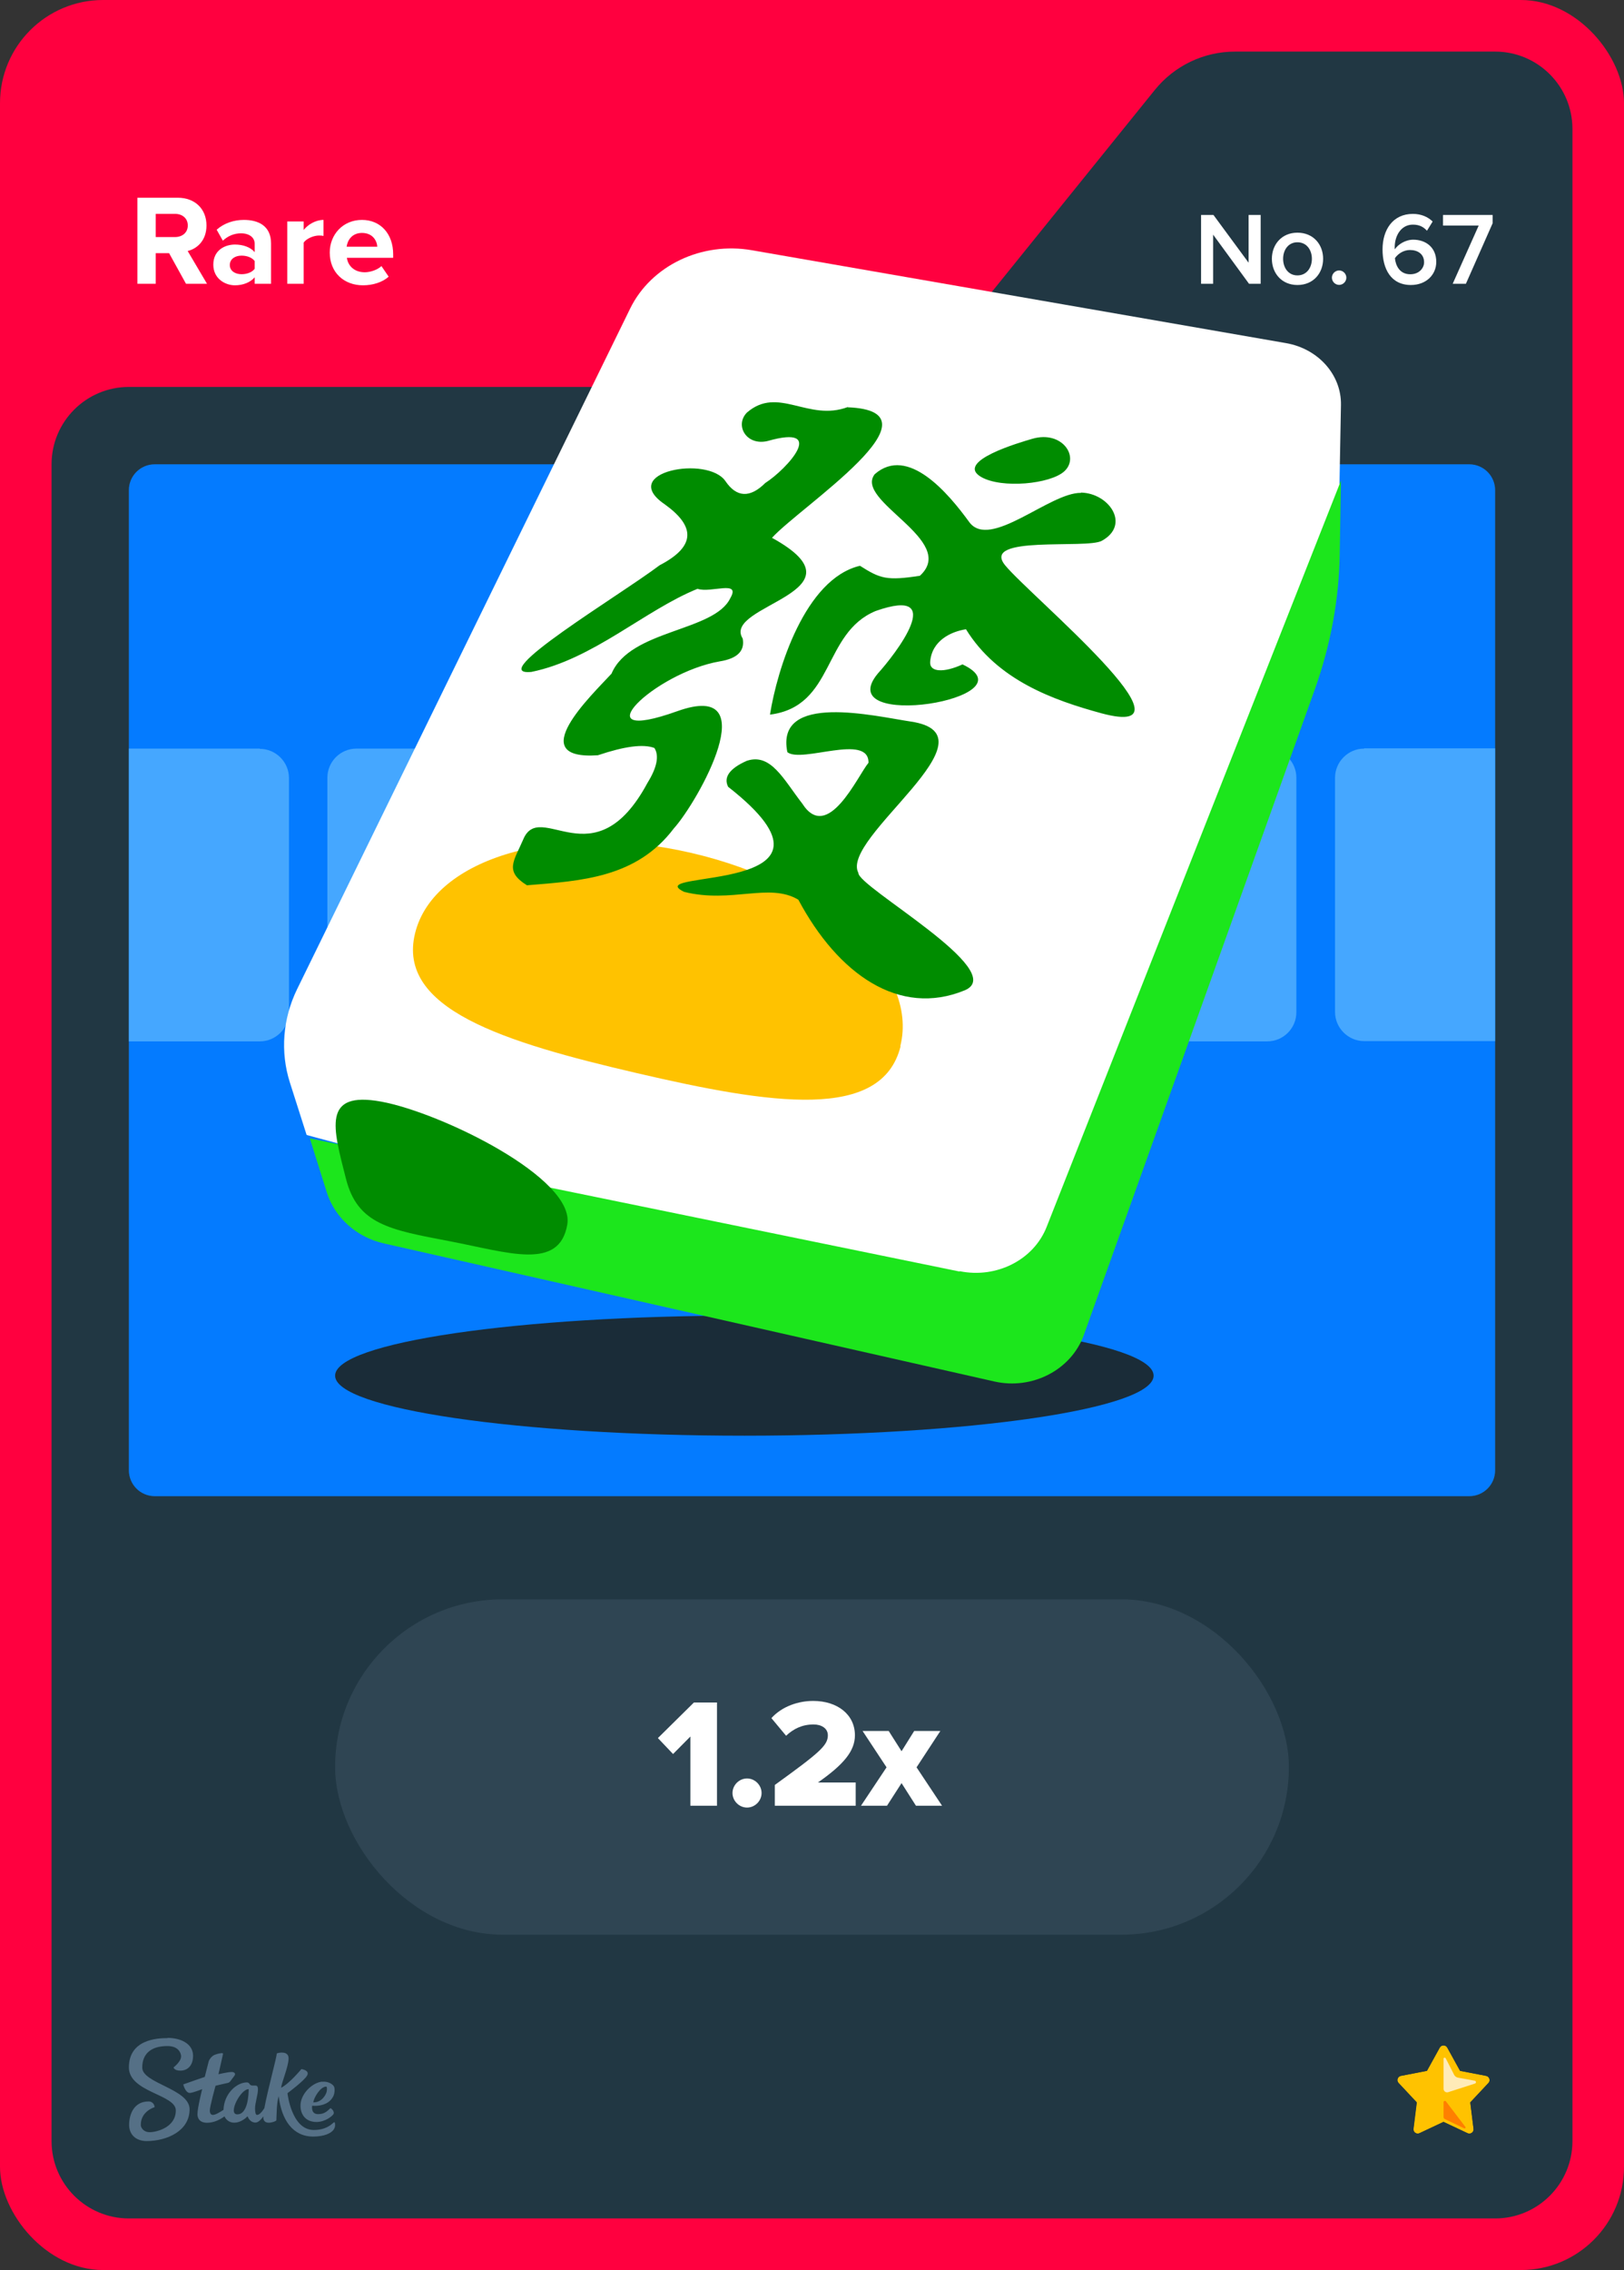 <svg width="63" height="88" viewBox="0 0 63 88" fill="none" xmlns="http://www.w3.org/2000/svg">
<rect x="0" y="0" width="63" height="88" fill="#333333" stroke="none"/>
<rect width="63" height="88" rx="4" fill="#FF003F"/>
<path d="M36.701 13.513L44.799 3.487C45.559 2.546 46.702 2 47.911 2H58C59.657 2 61 3.343 61 5V83C61 84.657 59.657 86 58 86H5C3.343 86 2 84.657 2 83V18C2 16.343 3.343 15 5 15H33.589C34.798 15 35.941 14.454 36.701 13.513Z" fill="#213743"/>
<rect x="5" y="18" width="53" height="40" rx="1" fill="#2F4553"/>
<g clip-path="url(#clip0_26835_29230)">
<path d="M57 18H6C5.448 18 5 18.448 5 19V57C5 57.552 5.448 58 6 58H57C57.552 58 58 57.552 58 57V19C58 18.448 57.552 18 57 18Z" fill="#047BFF"/>
<path d="M10.08 29.02H5V40.37H10.08C10.7 40.37 11.21 39.86 11.21 39.24V30.16C11.21 29.54 10.7 29.03 10.08 29.03V29.02Z" fill="#45A7FF"/>
<path d="M19.85 29.02H13.83C13.206 29.02 12.7 29.526 12.7 30.15V39.24C12.7 39.864 13.206 40.37 13.83 40.37H19.85C20.474 40.37 20.98 39.864 20.98 39.24V30.15C20.98 29.526 20.474 29.02 19.85 29.02Z" fill="#45A7FF"/>
<path d="M49.16 29.02H43.14C42.516 29.02 42.01 29.526 42.01 30.15V39.24C42.01 39.864 42.516 40.37 43.14 40.37H49.16C49.784 40.37 50.29 39.864 50.29 39.24V30.15C50.29 29.526 49.784 29.02 49.16 29.02Z" fill="#45A7FF"/>
<path d="M52.92 29.02C52.3 29.02 51.79 29.53 51.79 30.15V39.23C51.79 39.85 52.3 40.36 52.92 40.36H58V29.01H52.92V29.02Z" fill="#45A7FF"/>
<path d="M28.876 55.656C37.644 55.656 44.752 54.614 44.752 53.328C44.752 52.042 37.644 51 28.876 51C20.108 51 13 52.042 13 53.328C13 54.614 20.108 55.656 28.876 55.656Z" fill="#1A2C38"/>
<path d="M51.96 18.898L52.02 15.704C52.044 14.536 51.145 13.523 49.898 13.303L29.17 9.701C27.216 9.36 25.262 10.296 24.447 11.959L11.524 38.349C10.972 39.483 10.864 40.772 11.248 41.972L11.895 43.999L40.331 51.631L51.972 18.898H51.96Z" fill="white"/>
<path d="M34.937 40.556C34.211 43.478 29.916 42.811 24.717 41.603C19.518 40.395 15.377 39.107 16.103 36.174C16.829 33.241 21.636 31.86 26.835 33.068C32.034 34.276 35.663 37.635 34.925 40.556H34.937Z" fill="#FFC200"/>
<path d="M32.882 15.789C36.771 15.939 31.046 19.638 29.948 20.849C33.789 22.961 27.979 23.442 28.812 24.755C28.9 25.234 28.605 25.528 27.926 25.638C25.368 26.079 22.463 28.931 26.271 27.571C29.75 26.326 27.076 31.08 26.139 32.116C24.689 34.031 22.56 34.147 20.442 34.319C19.557 33.77 19.939 33.378 20.293 32.552C20.951 30.945 23.055 34.19 25.12 30.345C25.494 29.742 25.574 29.288 25.386 28.996C24.954 28.833 24.227 28.931 23.194 29.278C20.289 29.479 22.946 26.955 23.723 26.115C24.444 24.398 27.718 24.491 28.334 23.182C28.746 22.469 27.576 23.002 27.059 22.826C25.014 23.654 23.008 25.558 20.618 26.047C18.765 26.234 24.057 23.07 25.59 21.912C27.078 21.14 26.899 20.349 25.79 19.552C23.94 18.298 27.469 17.631 28.151 18.664C28.575 19.282 29.094 19.314 29.685 18.726C30.554 18.165 32.108 16.43 29.776 17.097C28.95 17.292 28.494 16.485 28.974 15.995C30.19 14.941 31.348 16.36 32.894 15.778L32.882 15.789ZM35.328 27.971C38.848 28.49 32.586 32.479 33.298 33.835C33.264 34.378 39.199 37.66 37.421 38.392C34.888 39.433 32.513 37.769 30.971 34.879C29.847 34.204 28.381 35.031 26.541 34.575C24.708 33.688 33.669 34.74 28.247 30.502C28.061 30.133 28.297 29.793 28.967 29.495C29.903 29.18 30.392 30.209 31.124 31.154C32.111 32.692 33.271 30.074 33.691 29.571C33.713 28.407 31.092 29.601 30.544 29.158C30.068 26.82 33.954 27.768 35.328 27.971ZM41.934 19.096C43.021 19.116 43.869 20.34 42.746 20.963C42.159 21.296 38.024 20.732 38.993 21.915C39.963 23.097 46.808 28.748 42.731 27.652C40.855 27.14 38.694 26.369 37.473 24.394C36.891 24.483 36.148 24.835 36.084 25.655C36.052 26.065 36.62 26.086 37.339 25.756C40.143 27.083 32.166 28.378 34.057 26.106C34.711 25.386 36.816 22.684 33.969 23.686C31.898 24.546 32.39 27.384 29.87 27.703C30.144 25.967 31.224 22.437 33.361 21.933C34.149 22.435 34.401 22.518 35.686 22.32C37.186 20.949 33.117 19.421 33.934 18.382C35.224 17.253 36.797 19.134 37.598 20.236C38.4 21.338 40.726 19.084 41.934 19.107L41.934 19.096ZM40.051 17.009C41.205 16.675 41.899 17.719 41.284 18.274C40.744 18.763 38.867 18.95 38.065 18.492C37.013 17.884 39.589 17.144 40.051 17.009Z" fill="#008C00"/>
<path d="M37.219 49.291L12.02 44.132L12.678 46.225C12.99 47.209 13.839 47.97 14.904 48.205L38.571 53.554C40.043 53.889 41.551 53.106 42.041 51.764L51.015 26.699C51.614 25.009 51.949 23.241 51.972 21.462L52.02 18.631L40.605 47.556C40.103 48.843 38.655 49.57 37.231 49.279L37.219 49.291Z" fill="#1CE61C"/>
<path d="M22.007 47.47C21.698 49.268 19.737 48.554 17.422 48.113C15.106 47.673 13.868 47.458 13.421 45.696C12.917 43.719 12.481 42.279 14.797 42.707C17.112 43.136 22.317 45.672 22.007 47.47Z" fill="#008C00"/>
</g>
<path fill-rule="evenodd" clip-rule="evenodd" d="M6.498 79C6.99 79 7.486 79.213 7.49 79.691C7.49 80.104 7.247 80.27 6.998 80.27C6.75 80.27 6.733 80.144 6.733 80.144C6.733 80.144 7.025 79.926 7.025 79.717C7.025 79.609 6.942 79.313 6.489 79.317C5.858 79.317 5.518 79.617 5.518 80.152C5.518 80.765 7.351 80.974 7.355 81.765C7.355 82.613 6.476 82.996 5.692 83C5.283 83 5.013 82.761 5.009 82.378C5.009 81.926 5.222 81.465 5.758 81.465C5.884 81.457 5.988 81.552 5.997 81.678C5.997 81.678 5.997 81.683 5.997 81.687C5.997 81.687 5.457 81.839 5.462 82.378C5.462 82.478 5.566 82.661 5.819 82.656C6.071 82.652 6.824 82.474 6.82 81.809C6.82 81.191 5.004 81.109 5 80.148C5 79.065 6.088 79.009 6.498 79.009V79ZM10.747 79.6C10.812 79.57 11.213 79.491 11.195 79.813C11.182 80.135 10.939 80.691 10.904 80.935C11.23 80.77 11.692 80.209 11.692 80.209C11.692 80.209 12.018 80.252 11.918 80.452C11.818 80.652 11.152 81.144 11.152 81.144C11.152 81.144 11.304 82.57 12.171 82.57C12.645 82.57 12.85 82.361 12.937 82.287C12.959 82.27 12.976 82.265 12.985 82.278C13.02 82.387 12.994 82.504 12.915 82.591C12.819 82.696 12.597 82.822 12.153 82.826C11.365 82.826 10.925 82.196 10.812 81.261C10.725 81.535 10.734 81.983 10.721 82.2C10.695 82.243 10.251 82.417 10.216 82.117C10.216 82.091 10.216 82.07 10.216 82.043C10.133 82.161 10.02 82.283 9.911 82.283C9.72 82.283 9.637 82.122 9.602 82.039C9.576 82.07 9.363 82.287 9.088 82.287C8.923 82.291 8.775 82.196 8.709 82.043C8.57 82.144 8.322 82.291 8.039 82.291C7.734 82.291 7.66 82.109 7.66 81.957C7.66 81.713 7.843 80.987 7.843 80.987C7.843 80.987 7.486 81.13 7.364 81.135C7.194 81.135 7.112 80.822 7.112 80.813C7.112 80.809 7.112 80.8 7.12 80.8C7.22 80.761 7.943 80.513 7.943 80.513C7.943 80.513 8.078 79.983 8.096 79.913C8.113 79.844 8.213 79.7 8.331 79.656C8.418 79.622 8.509 79.6 8.601 79.591C8.631 79.591 8.653 79.6 8.653 79.617C8.653 79.635 8.474 80.409 8.474 80.409C8.474 80.409 8.849 80.322 8.988 80.322C9.097 80.322 9.154 80.387 9.093 80.47C9.032 80.552 8.962 80.648 8.927 80.691C8.888 80.735 8.862 80.743 8.77 80.761C8.644 80.787 8.361 80.856 8.361 80.856C8.361 80.856 8.135 81.678 8.139 81.817C8.139 81.896 8.165 81.987 8.261 81.987C8.357 81.987 8.54 81.874 8.67 81.791C8.692 81.152 9.188 80.726 9.576 80.726C9.702 80.726 9.654 80.848 9.798 80.848H9.889C9.946 80.848 10.007 80.852 10.007 80.996C10.007 81.196 9.894 81.526 9.894 81.735C9.894 81.883 9.915 81.987 9.972 81.987C10.068 81.987 10.177 81.848 10.255 81.726C10.381 81.03 10.734 79.761 10.734 79.617L10.747 79.6ZM12.502 80.7C12.767 80.678 12.933 80.822 12.963 80.9C12.994 80.978 12.989 81.161 12.915 81.291C12.684 81.704 12.11 81.63 12.11 81.63C12.11 81.63 12.044 81.957 12.341 81.957C12.593 81.957 12.706 81.83 12.815 81.726C12.859 81.726 12.994 81.865 12.933 81.961C12.885 82.035 12.619 82.257 12.28 82.261C11.74 82.261 11.605 81.8 11.674 81.47C11.766 81.061 12.175 80.722 12.502 80.696V80.7ZM9.646 80.987C9.323 80.987 8.827 81.97 9.206 81.965C9.619 81.965 9.646 81.183 9.646 81.004V80.987ZM12.641 80.891C12.423 80.9 12.175 81.317 12.153 81.5C12.48 81.513 12.654 81.196 12.676 81.07C12.689 80.974 12.693 80.887 12.641 80.887V80.891Z" fill="#557086"/>
<path d="M56.144 79.378L56.641 80.278L57.652 80.473C57.779 80.499 57.83 80.656 57.741 80.749L57.036 81.501L57.163 82.524C57.181 82.656 57.045 82.749 56.93 82.694L56 82.257L55.07 82.694C54.951 82.749 54.82 82.652 54.837 82.524L54.964 81.501L54.259 80.749C54.17 80.656 54.221 80.499 54.348 80.473L55.359 80.278L55.856 79.378C55.919 79.263 56.085 79.263 56.144 79.378Z" fill="#FFC200"/>
<path d="M56 79.293C56.055 79.293 56.115 79.323 56.144 79.378L56.641 80.278L57.652 80.473C57.779 80.499 57.83 80.656 57.741 80.749L57.036 81.501L57.163 82.524C57.176 82.626 57.096 82.711 56.998 82.711C56.977 82.711 56.951 82.707 56.926 82.694L55.996 82.257L55.066 82.694C55.04 82.707 55.019 82.711 54.994 82.711C54.9 82.711 54.815 82.626 54.828 82.524L54.955 81.501L54.251 80.749C54.161 80.656 54.212 80.499 54.34 80.473L55.35 80.278L55.847 79.378C55.877 79.323 55.936 79.293 55.992 79.293M56 79.081C55.864 79.081 55.737 79.157 55.669 79.276L55.219 80.091L54.306 80.265C54.17 80.291 54.059 80.388 54.017 80.52C53.974 80.652 54.008 80.796 54.102 80.894L54.739 81.573L54.624 82.495C54.611 82.601 54.645 82.711 54.713 82.792C54.786 82.873 54.888 82.919 54.998 82.919C55.053 82.919 55.108 82.906 55.159 82.881L56 82.486L56.841 82.881C56.892 82.906 56.947 82.919 57.002 82.919C57.112 82.919 57.214 82.873 57.287 82.792C57.359 82.711 57.393 82.601 57.376 82.495L57.261 81.573L57.898 80.894C57.992 80.792 58.026 80.647 57.983 80.52C57.941 80.388 57.83 80.291 57.694 80.265L56.781 80.091L56.331 79.276C56.263 79.157 56.136 79.081 56 79.081Z" fill="#213743"/>
<path d="M56 79.815V80.974C56 81.068 56.089 81.132 56.178 81.106L57.219 80.771C57.274 80.754 57.27 80.673 57.21 80.66L56.556 80.541C56.497 80.529 56.442 80.49 56.412 80.435L56.085 79.794C56.064 79.751 55.996 79.764 55.996 79.815H56Z" fill="#FFEBB8"/>
<path d="M56 81.492V82.07C56 82.104 56.017 82.129 56.047 82.146L56.798 82.507C56.837 82.524 56.87 82.482 56.845 82.448L56.093 81.463C56.064 81.424 56 81.446 56 81.492Z" fill="#FF7F00"/>
<rect x="13" y="62" width="37" height="13" rx="6.5" fill="#2F4553"/>
<path d="M27.814 70H26.782V67.318L26.11 67.996L25.522 67.378L26.92 65.998H27.814V70ZM28.98 70.072C28.674 70.072 28.416 69.814 28.416 69.508C28.416 69.202 28.674 68.944 28.98 68.944C29.286 68.944 29.544 69.202 29.544 69.508C29.544 69.814 29.286 70.072 28.98 70.072ZM33.195 70H30.057V69.196C31.791 67.942 32.115 67.666 32.115 67.27C32.115 66.994 31.857 66.85 31.563 66.85C31.119 66.85 30.783 67.018 30.495 67.288L29.925 66.604C30.351 66.136 30.987 65.938 31.545 65.938C32.487 65.938 33.165 66.466 33.165 67.27C33.165 67.882 32.727 68.404 31.731 69.1H33.195V70ZM36.545 70H35.532L34.974 69.124L34.41 70H33.401L34.392 68.512L33.462 67.102H34.475L34.974 67.888L35.465 67.102H36.48L35.556 68.512L36.545 70Z" fill="white"/>
<path d="M8.03 11H7.215L6.56 9.815H6.04V11H5.33V7.665H6.89C7.585 7.665 8.01 8.12 8.01 8.74C8.01 9.33 7.64 9.645 7.28 9.73L8.03 11ZM6.785 9.19C7.07 9.19 7.285 9.02 7.285 8.74C7.285 8.46 7.07 8.29 6.785 8.29H6.04V9.19H6.785ZM10.515 11H9.88V10.75C9.715 10.945 9.43 11.06 9.115 11.06C8.73 11.06 8.275 10.8 8.275 10.26C8.275 9.695 8.73 9.48 9.115 9.48C9.435 9.48 9.72 9.585 9.88 9.775V9.45C9.88 9.205 9.67 9.045 9.35 9.045C9.09 9.045 8.85 9.14 8.645 9.33L8.405 8.905C8.7 8.645 9.08 8.525 9.46 8.525C10.01 8.525 10.515 8.745 10.515 9.44V11ZM9.37 10.63C9.575 10.63 9.775 10.56 9.88 10.42V10.12C9.775 9.98 9.575 9.91 9.37 9.91C9.12 9.91 8.915 10.04 8.915 10.275C8.915 10.5 9.12 10.63 9.37 10.63ZM11.78 11H11.145V8.585H11.78V8.915C11.95 8.7 12.25 8.525 12.55 8.525V9.145C12.505 9.135 12.445 9.13 12.375 9.13C12.165 9.13 11.885 9.25 11.78 9.405V11ZM14.082 11.06C13.347 11.06 12.792 10.565 12.792 9.79C12.792 9.09 13.307 8.525 14.042 8.525C14.762 8.525 15.252 9.065 15.252 9.855V9.995H13.457C13.497 10.3 13.742 10.555 14.152 10.555C14.357 10.555 14.642 10.465 14.797 10.315L15.077 10.725C14.837 10.945 14.457 11.06 14.082 11.06ZM14.637 9.565C14.622 9.335 14.462 9.03 14.042 9.03C13.647 9.03 13.477 9.325 13.447 9.565H14.637Z" fill="white"/>
<path d="M48.905 11H48.453L47.061 9.096V11H46.593V8.332H47.073L48.437 10.184V8.332H48.905V11ZM50.331 11.048C49.719 11.048 49.34 10.588 49.34 10.032C49.34 9.48 49.719 9.02 50.331 9.02C50.952 9.02 51.328 9.48 51.328 10.032C51.328 10.588 50.952 11.048 50.331 11.048ZM50.331 10.676C50.691 10.676 50.892 10.376 50.892 10.032C50.892 9.692 50.691 9.392 50.331 9.392C49.975 9.392 49.776 9.692 49.776 10.032C49.776 10.376 49.975 10.676 50.331 10.676ZM51.949 11.044C51.797 11.044 51.669 10.916 51.669 10.764C51.669 10.612 51.797 10.484 51.949 10.484C52.101 10.484 52.229 10.612 52.229 10.764C52.229 10.916 52.101 11.044 51.949 11.044ZM54.733 11.048C53.949 11.048 53.633 10.412 53.633 9.672C53.633 8.9 54.037 8.292 54.809 8.292C55.141 8.292 55.397 8.412 55.577 8.588L55.357 8.944C55.217 8.796 55.065 8.708 54.809 8.708C54.365 8.708 54.105 9.12 54.105 9.588C54.105 9.616 54.105 9.64 54.109 9.664C54.229 9.484 54.509 9.292 54.825 9.292C55.305 9.292 55.717 9.584 55.717 10.152C55.717 10.648 55.329 11.048 54.733 11.048ZM54.709 10.632C55.061 10.632 55.245 10.384 55.245 10.168C55.245 9.84 54.989 9.692 54.697 9.692C54.469 9.692 54.249 9.816 54.113 10.008C54.141 10.296 54.297 10.632 54.709 10.632ZM56.867 11H56.355L57.363 8.744H55.979V8.332H57.903V8.656L56.867 11Z" fill="white"/>
<defs>
<clipPath id="clip0_26835_29230">
<rect width="63" height="88" fill="white"/>
</clipPath>
</defs>
</svg>
